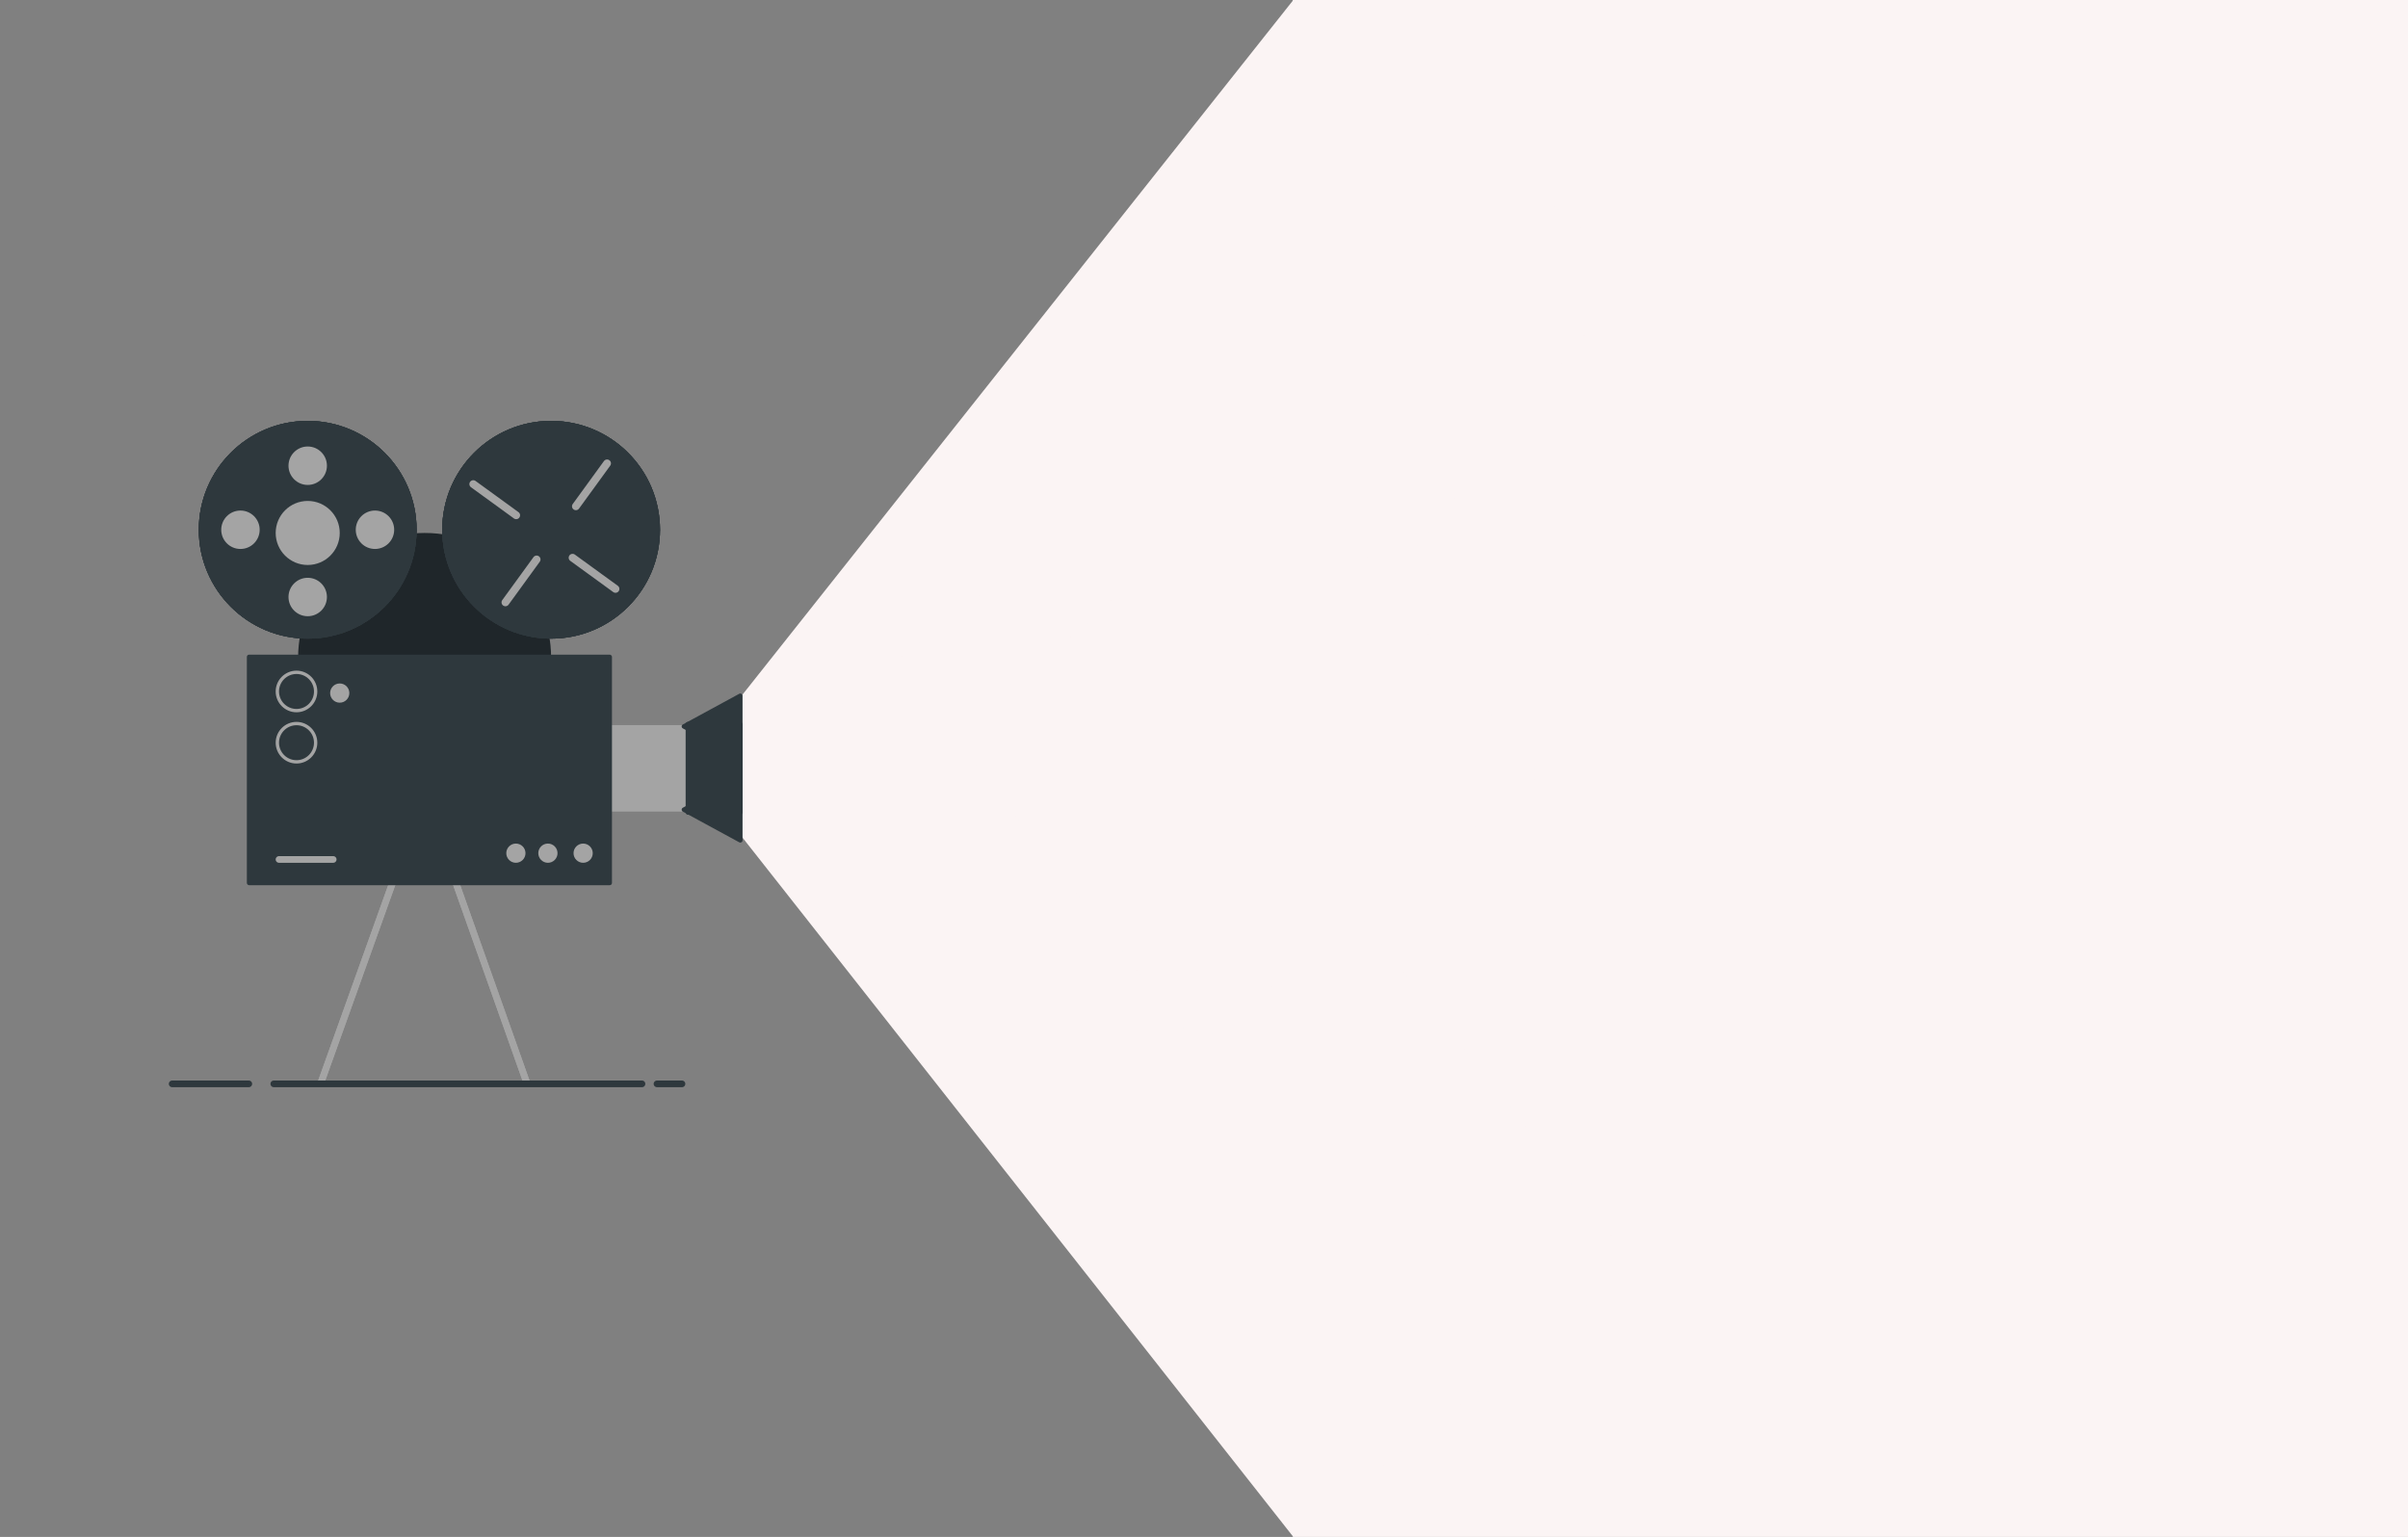 <svg width="2168" height="1384" viewBox="0 0 2168 1384" fill="none" xmlns="http://www.w3.org/2000/svg">

<rect x="0" y="0" width="2168" height="1384" fill="#808080" stroke="none"/>

<style>
    #Rigth_disc {
        animation: rotate 2s linear infinite;
        transform-origin: center;
        transform-box: fill-box;
    }

    #Left_disc {
        animation: rotate 2s linear infinite;
        transform-origin: center;
        transform-box: fill-box;
    }

    @keyframes rotate {
        from {
            transform: rotateZ(0deg);
        }
        to {
            transform: rotateZ(360deg);
        }
    }

    #Projection_light {
        animation: flicker 2s linear infinite;
    }

    @keyframes flicker {
        0% {
            opacity: 1;
        }
        10% {
            opacity: 0.6;
        }
        20% {
            opacity: 1;
        }
        35% {
            opacity: 1;
        }
        45% {
            opacity: 0.6;
        }
        55% {
            opacity: 1;
        }
        100% {
            opacity: 1;
        }
    }
</style>
<g id="Img">
<g id="Projection_light">
<rect id="Rectangle 5" x="1164" width="1004" height="1384" fill="#FBF4F4"/>
<rect id="Rectangle 6" x="626" y="679.088" width="866.557" height="393" transform="rotate(-51.59 626 679.088)" fill="#FBF4F4"/>
<rect id="Rectangle 7" x="952.75" y="480" width="840.556" height="393" transform="rotate(51.778 952.75 480)" fill="#FBF4F4"/>
<rect id="Rectangle 8" x="1163.75" y="416" width="359.448" height="393" transform="rotate(51.778 1163.75 416)" fill="#FBF4F4"/>
</g>
<g id="Camera">
<g id="Camera_body">
<g id="Camera_legs">
<g id="Line 6">
<line x1="356.518" y1="786.336" x2="289.336" y2="973.885" stroke="#A4A4A4" stroke-width="6" stroke-linecap="round"/>
<line x1="356.518" y1="786.336" x2="289.336" y2="973.885" stroke="#A4A4A4" stroke-width="6" stroke-linecap="round"/>
</g>
<g id="Line 7">
<line x1="407.747" y1="787.405" x2="474.325" y2="975.17" stroke="#A4A4A4" stroke-width="6" stroke-linecap="round"/>
<line x1="407.747" y1="787.405" x2="474.325" y2="975.17" stroke="#A4A4A4" stroke-width="6" stroke-linecap="round"/>
</g>
</g>
<ellipse id="Ellipse 8" cx="382.29" cy="592.383" rx="113.9" ry="112.458" fill="#1F262A"/>
<rect id="Rectangle 3" x="542.327" y="652.937" width="83.623" height="77.856" fill="#A4A4A4"/>
<rect id="Rectangle 2" x="222.253" y="589.499" width="328.725" height="207.616" rx="2" fill="#2E383D"/>
<g id="Front_lens">
<path id="Polygon 1" d="M614.763 655.889C613.37 655.132 613.37 653.133 614.763 652.375L665.58 624.738C666.913 624.013 668.535 624.978 668.535 626.495V681.77C668.535 683.287 666.913 684.252 665.58 683.527L614.763 655.889Z" fill="#2E383D"/>
<path id="Polygon 2" d="M614.763 730.862C613.37 730.104 613.37 728.105 614.763 727.348L665.58 699.71C666.913 698.986 668.535 699.95 668.535 701.467V756.742C668.535 758.259 666.913 759.224 665.58 758.499L614.763 730.862Z" fill="#2E383D"/>
<rect id="Rectangle 4" x="617.3" y="650.054" width="51.327" height="83.623" rx="2" fill="#2E383D"/>
</g>
<circle id="Ellipse 9" cx="493.307" cy="768.279" r="8.651" fill="#A4A4A4"/>
<circle id="Ellipse 11" cx="464.471" cy="768.279" r="8.651" fill="#A4A4A4"/>
<circle id="Ellipse 10" cx="525.026" cy="768.279" r="8.651" fill="#A4A4A4"/>
<circle id="Ellipse 14" cx="305.876" cy="624.102" r="8.651" fill="#A4A4A4"/>
<path id="Ellipse 12" d="M284.191 668.797C284.191 678.32 276.471 686.04 266.948 686.04C257.425 686.04 249.705 678.32 249.705 668.797C249.705 659.274 257.425 651.554 266.948 651.554C276.471 651.554 284.191 659.274 284.191 668.797Z" stroke="#A4A4A4" stroke-width="3"/>
<path id="Ellipse 13" d="M284.191 622.66C284.191 632.183 276.471 639.903 266.948 639.903C257.425 639.903 249.705 632.183 249.705 622.66C249.705 613.137 257.425 605.417 266.948 605.417C276.471 605.417 284.191 613.137 284.191 622.66Z" stroke="#A4A4A4" stroke-width="3"/>
<line id="Line 5" x1="251.205" y1="773.93" x2="299.993" y2="773.93" stroke="#A4A4A4" stroke-width="6" stroke-linecap="round"/>
</g>
<g id="Ground">
<line id="Line 8" x1="246.5" y1="976" x2="578" y2="976" stroke="#2E383D" stroke-width="6" stroke-linecap="round"/>
<line id="Line 9" x1="155" y1="976" x2="224" y2="976" stroke="#2E383D" stroke-width="6" stroke-linecap="round"/>
<line id="Line 10" x1="591.5" y1="976" x2="614" y2="976" stroke="#2E383D" stroke-width="6" stroke-linecap="round"/>
</g>
<g id="Left_disc">
<g id="Ellipse 1">
<ellipse cx="277.041" cy="477.041" rx="98.041" ry="98.041" fill="#2E383D"/>
<ellipse cx="277.041" cy="477.041" rx="98.041" ry="98.041" fill="#2E383D"/>
<ellipse cx="277.041" cy="477.041" rx="98.041" ry="98.041" fill="#2E383D"/>
<ellipse cx="277.041" cy="477.041" rx="98.041" ry="98.041" fill="#2E383D"/>
</g>
<circle id="Ellipse 3" cx="277.041" cy="537.595" r="17.301" fill="#A4A4A4"/>
<circle id="Ellipse 6" cx="337.595" cy="477.041" r="17.301" fill="#A4A4A4"/>
<circle id="Ellipse 7" cx="277.041" cy="479.924" r="28.835" fill="#A4A4A4"/>
<circle id="Ellipse 5" cx="216.486" cy="477.041" r="17.301" fill="#A4A4A4"/>
<circle id="Ellipse 4" cx="277.041" cy="419.37" r="17.301" fill="#A4A4A4"/>
</g>
<g id="Rigth_disc">
<g id="Ellipse 2">
<ellipse cx="496.19" cy="477.041" rx="98.041" ry="98.041" fill="#2E383D"/>
<ellipse cx="496.19" cy="477.041" rx="98.041" ry="98.041" fill="#2E383D"/>
<ellipse cx="496.19" cy="477.041" rx="98.041" ry="98.041" fill="#2E383D"/>
<ellipse cx="496.19" cy="477.041" rx="98.041" ry="98.041" fill="#2E383D"/>
</g>
<line id="Line 1" x1="518.485" y1="455.921" x2="546.573" y2="417.26" stroke="#A4A4A4" stroke-width="7" stroke-linecap="round"/>
<line id="Line 3" x1="515.497" y1="502.218" x2="554.158" y2="530.307" stroke="#A4A4A4" stroke-width="7" stroke-linecap="round"/>
<line id="Line 4" x1="426.09" y1="435.92" x2="464.751" y2="464.009" stroke="#A4A4A4" stroke-width="7" stroke-linecap="round"/>
<line id="Line 2" x1="455.046" y1="542.428" x2="483.135" y2="503.767" stroke="#A4A4A4" stroke-width="7" stroke-linecap="round"/>
</g>
</g>
</g>
</svg>

